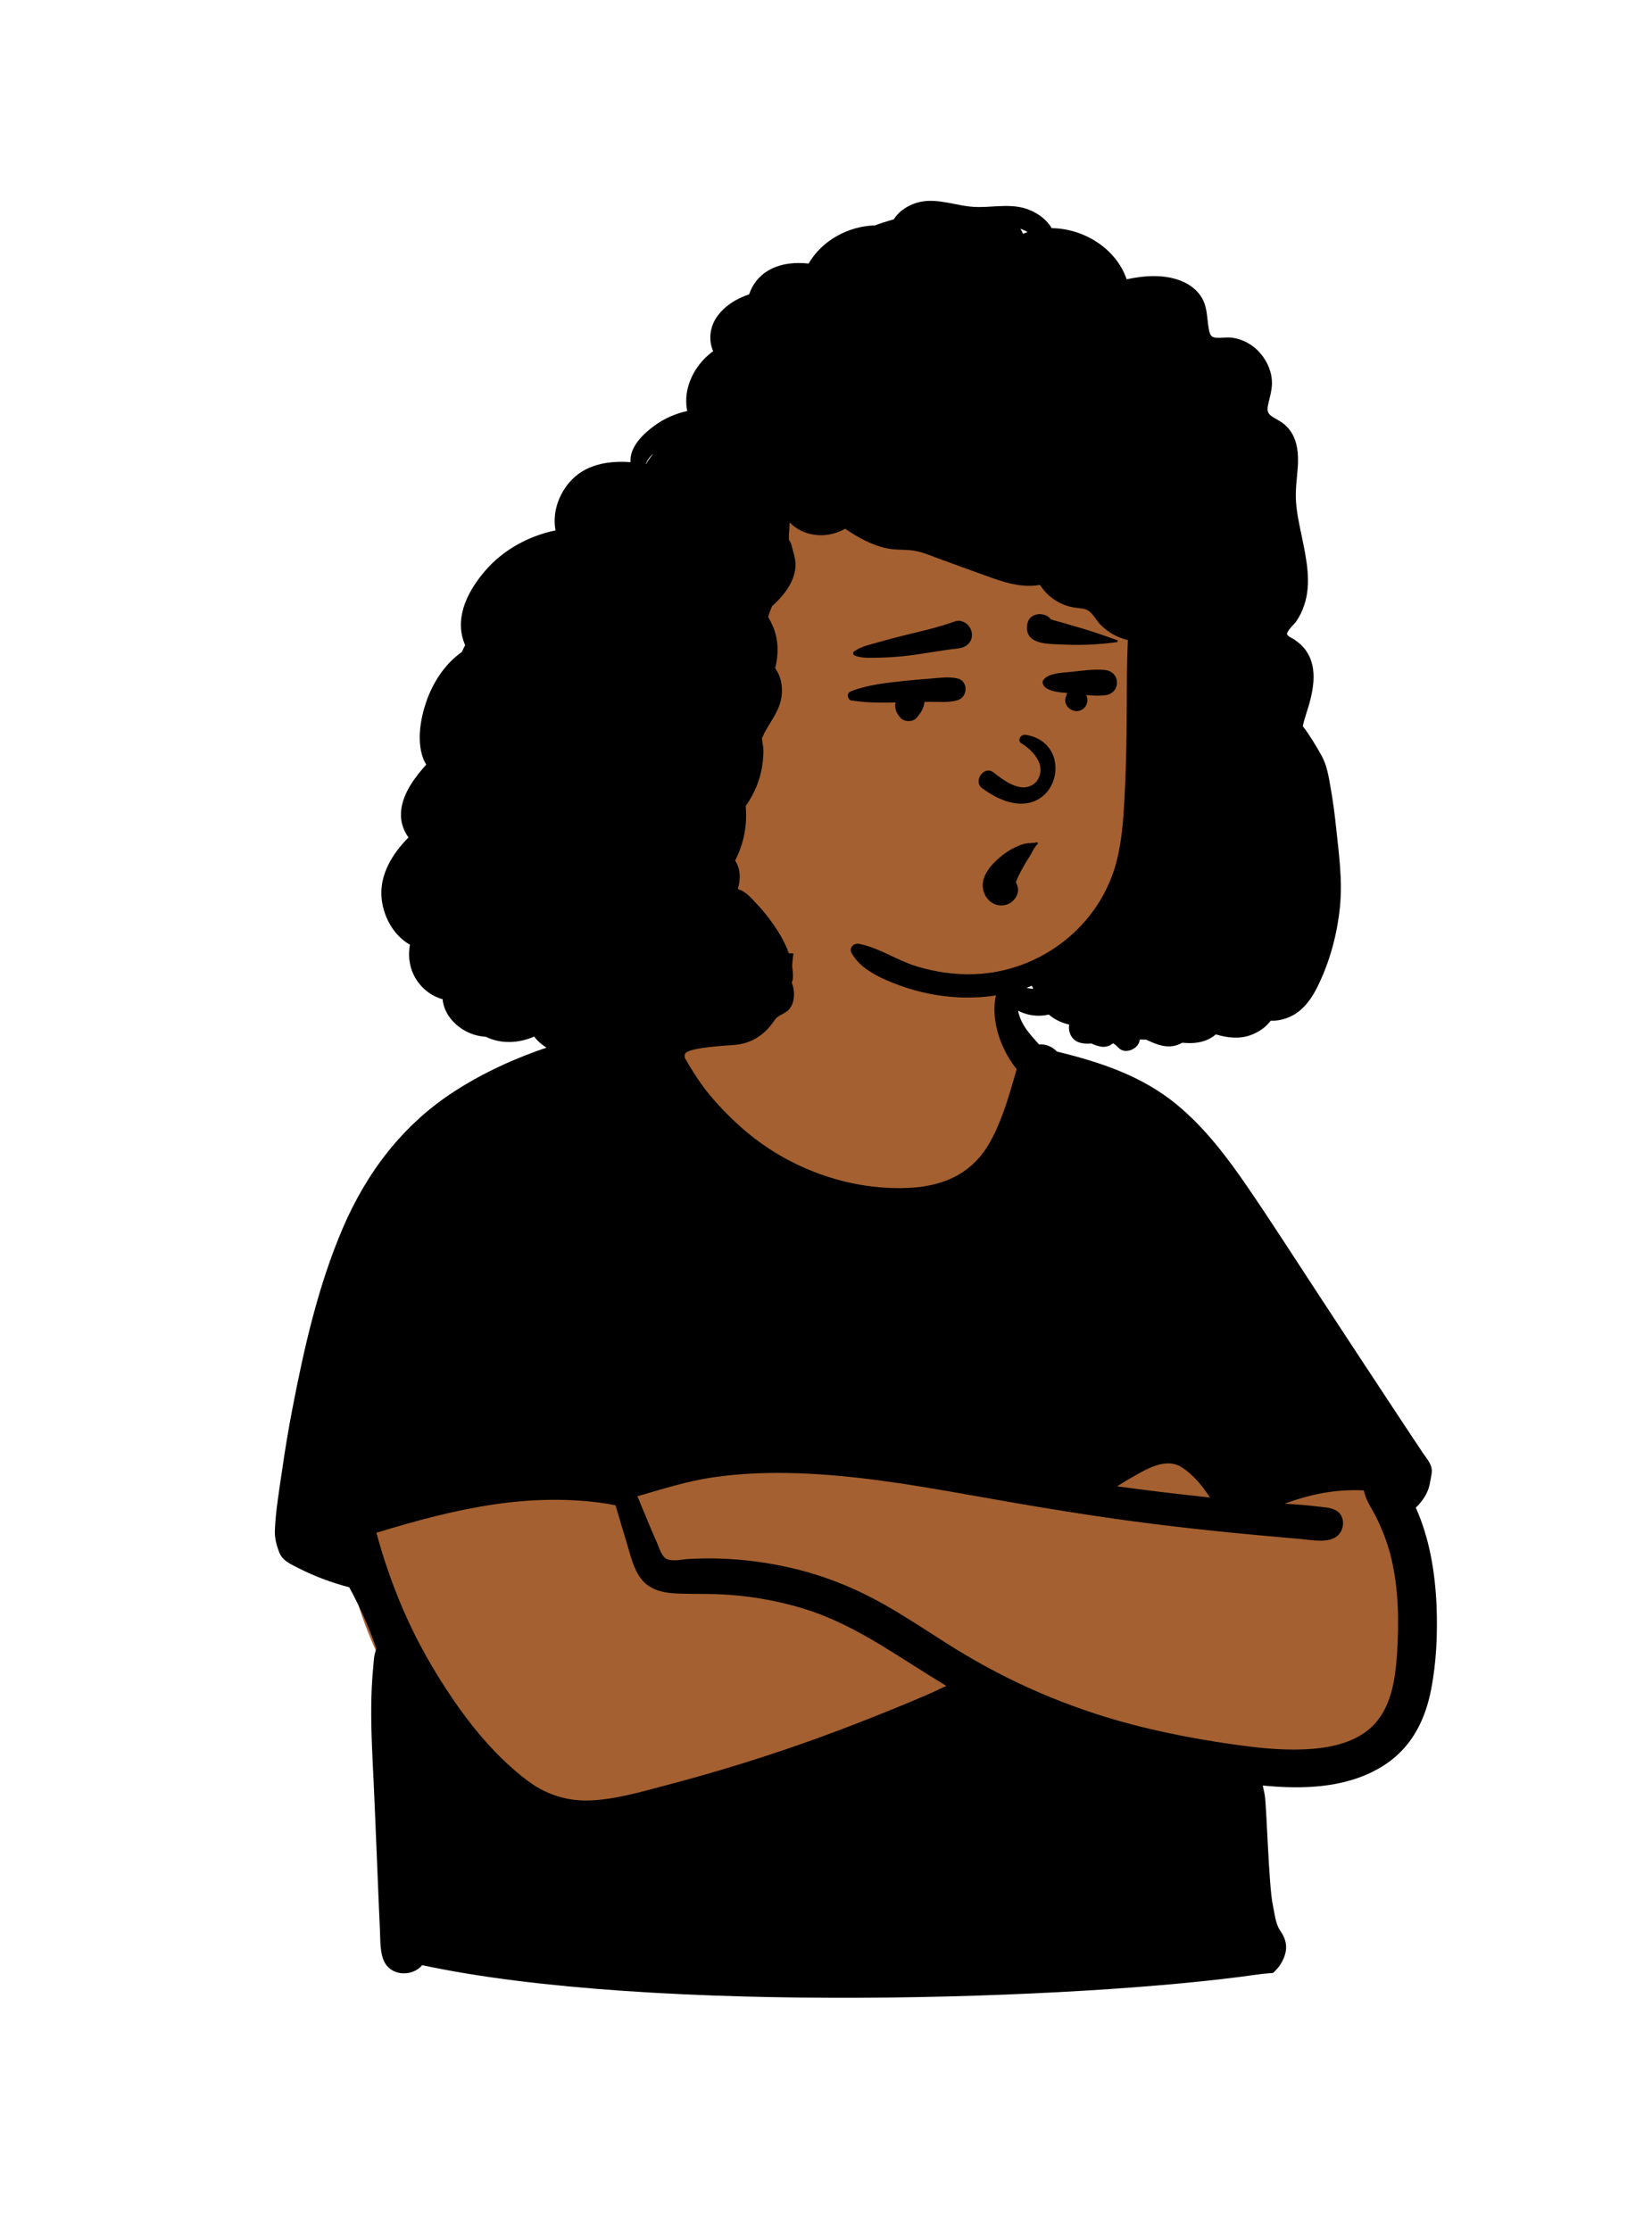 <svg width="240" height="324" viewBox="0 0 240 324" fill="none" xmlns="http://www.w3.org/2000/svg">
<path fill-rule="evenodd" clip-rule="evenodd" d="M170.479 181.122C168.644 180.468 166.876 179.712 165.265 178.6C160.621 175.142 157.592 169.937 154.731 165.006C150.7 157.835 147.829 150.193 145.844 142.221C144.991 138.795 144.702 134.824 142.764 131.787C138.371 125.429 125.49 126.253 118.651 127.369C114.07 128.18 113.124 133.308 112.083 137.102C111.217 140.255 110.65 143.443 110.174 146.674C109.042 147.419 107.763 148.024 106.545 148.551C93.265 152.625 90.93 160.177 85.858 171.843C77.291 188.799 54.044 195.439 50.533 215.506C48.27 228.755 54.704 241.219 61.337 252.232C67.515 264.263 76.139 270.037 89.873 267.195C102.755 264.304 115.135 259.468 127.791 255.731C133.92 254.223 140.04 250.302 146.488 251.669C159.773 254.654 173.424 256.057 187.039 255.67C206.155 256.443 206.152 238.089 204.19 223.875C202.816 201.755 191.663 187.551 170.479 181.122V181.122Z" fill="#A46030"/>
<path fill-rule="evenodd" clip-rule="evenodd" d="M171.757 213.13C173.354 214.187 174.698 215.789 175.776 217.475C171.274 217.007 166.779 216.466 162.294 215.851C162.881 215.476 163.474 215.109 164.08 214.762C166.292 213.516 169.288 211.497 171.757 213.13ZM96.95 226.445C96.125 226.121 95.806 224.863 95.485 224.142C94.476 221.88 93.556 219.579 92.599 217.295C96.234 216.259 99.768 215.109 103.533 214.556C107.582 213.963 111.69 213.819 115.776 213.952C124.052 214.222 132.252 215.576 140.388 217.026C148.516 218.476 156.643 219.868 164.827 220.961C172.845 222.031 180.888 222.815 188.947 223.502C190.513 223.636 193.123 224.199 194.383 222.967C195.379 221.991 195.412 220.19 194.164 219.397C193.387 218.902 192.261 218.895 191.374 218.78C190.256 218.637 189.133 218.541 188.008 218.466C187.55 218.436 187.092 218.408 186.633 218.38C190.313 216.992 194.156 216.235 198.145 216.446C198.371 217.817 199.387 219.228 199.944 220.359C200.915 222.333 201.672 224.331 202.169 226.477C203.208 230.964 203.254 235.62 202.96 240.196C202.691 244.011 202.112 248.231 199.12 250.934C196.855 252.979 193.659 253.737 190.695 253.975C187.249 254.252 183.75 253.956 180.333 253.494C175.541 252.846 170.726 251.989 166.028 250.84C156.928 248.615 148.206 245.074 140.159 240.274C136.235 237.933 132.49 235.3 128.512 233.048C124.459 230.753 120.145 228.973 115.616 227.868C110.548 226.631 105.249 226.103 100.04 226.408C99.136 226.461 97.83 226.789 96.95 226.445ZM91.077 224.148C91.609 225.877 92.017 227.851 93.154 229.304C94.28 230.743 95.978 231.252 97.738 231.38C99.86 231.534 102.007 231.435 104.134 231.514C108.495 231.676 112.797 232.385 116.967 233.685C120.853 234.897 124.459 236.786 127.934 238.883C131.147 240.822 134.266 242.904 137.48 244.837C136.624 245.229 135.779 245.653 134.928 246.023C133.145 246.797 131.35 247.545 129.548 248.274C125.993 249.711 122.423 251.113 118.817 252.416C111.546 255.043 104.155 257.338 96.675 259.293C93.108 260.226 89.489 261.315 85.783 261.47C82.497 261.607 79.453 260.678 76.802 258.723C71.304 254.669 66.93 248.816 63.395 243.044C61.294 239.614 59.461 236.011 57.945 232.285C57.178 230.4 56.482 228.487 55.856 226.552C55.563 225.643 55.284 224.729 55.02 223.811C54.904 223.407 54.793 223.002 54.683 222.597C60.305 220.881 65.993 219.332 71.815 218.472C74.924 218.012 78.073 217.78 81.216 217.814C82.775 217.83 84.335 217.915 85.886 218.076C86.721 218.162 87.553 218.274 88.381 218.412C88.723 218.469 89.075 218.553 89.428 218.615C89.967 220.463 90.51 222.309 91.077 224.148ZM207.283 216.802C207.586 216.189 207.713 215.586 207.822 214.919C207.905 214.41 208.125 213.693 207.932 213.032C207.717 212.291 207.13 211.629 206.708 210.998C206.243 210.3 205.778 209.601 205.313 208.903C204.384 207.506 203.458 206.107 202.532 204.707C198.753 198.992 195 193.261 191.241 187.533C187.905 182.45 184.625 177.321 181.188 172.306C178.248 168.017 175.045 163.8 171.021 160.465C165.934 156.248 159.877 154.262 153.549 152.711C152.858 151.994 151.935 151.602 150.949 151.682C149.555 150.1 148.447 148.995 147.945 146.984C147.704 146.021 147.779 143.314 146.842 142.744C145.728 142.067 145.146 142.963 144.839 143.973C143.811 147.353 144.99 151.896 147.705 155.282C146.561 159.236 145.045 164.856 142.34 168.024C139.443 171.417 135.437 172.473 131.114 172.542C122.871 172.675 114.636 169.61 108.349 164.299C106.438 162.684 104.663 160.881 103.057 158.964C101.852 157.525 100.428 155.305 99.485 153.627C99.485 152.973 98.713 152.289 106.571 151.76C114.429 151.232 115.025 140.469 115.2 139.004C115.342 137.814 115.945 135.968 115.108 134.998C114.752 134.586 114.022 134.52 113.571 134.8C112.721 135.328 112.442 136.678 112.175 137.595C111.8 138.88 110.576 146.854 108.257 147.777C107.172 148.209 105.926 148.217 104.778 148.297C103.36 148.396 101.939 148.469 100.526 148.634C100.005 148.695 99.437 148.863 98.923 148.868C98.588 148.871 98.243 148.709 97.92 148.595C96.829 148.209 95.739 148.498 94.615 148.649C84.678 149.985 74.446 153.034 65.97 158.521C58.499 163.357 53.236 170.311 49.763 178.442C46.219 186.74 44.188 195.713 42.486 204.547C41.916 207.507 41.418 210.48 40.99 213.464C40.576 216.347 40.059 219.294 39.935 222.207C39.886 223.359 40.162 224.429 40.585 225.482C41.062 226.667 42.19 227.134 43.271 227.687C45.645 228.902 48.15 229.844 50.73 230.511C52.306 233.38 53.633 236.36 54.699 239.454C54.303 240.238 54.295 241.408 54.219 242.17C54.03 244.068 53.95 245.975 53.933 247.881C53.899 251.701 54.128 255.517 54.308 259.332C54.491 263.2 55.098 278.464 55.196 280.328C55.273 281.776 55.17 283.801 55.932 285.086C57.104 287.062 59.996 286.996 61.335 285.394C94.615 292.551 157.171 290.395 182.366 286.794C185.644 286.325 184.615 286.845 185.448 286.017C186.074 285.394 186.606 284.329 186.779 283.473C187.011 282.33 186.637 281.296 185.983 280.371C185.296 279.398 185.17 277.824 184.915 276.668C184.311 273.935 184.011 261.932 183.728 260.602C183.641 260.188 183.555 259.75 183.453 259.311C188.074 259.749 192.89 259.749 197.286 258.203C199.78 257.326 202.105 255.949 203.895 253.982C206.062 251.601 207.268 248.603 207.888 245.474C208.688 241.439 208.858 237.26 208.7 233.158C208.482 228.31 207.678 223.395 205.683 218.944C206.34 218.334 206.89 217.598 207.283 216.802Z" fill="black"/>
<path fill-rule="evenodd" clip-rule="evenodd" d="M150.989 69.052C137.124 57.754 114.904 54.085 100.061 65.484C88.528 76.181 83.756 106.578 85.797 121.853C86.364 131.65 93.83 142.755 104.79 139.656C106.652 139.473 108.459 138.757 110.337 138.608C112.584 138.348 114.847 138.344 117.09 138.661C121.976 139.354 126.307 141.955 131.049 143.171C139.849 145.427 149.667 143.909 157.241 138.828C182.272 122.33 170.934 85.019 150.989 69.052V69.052Z" fill="#A46030"/>
<path fill-rule="evenodd" clip-rule="evenodd" d="M149.143 143.442C149.4 143.353 149.657 143.261 149.912 143.166C149.929 143.225 149.957 143.282 149.988 143.337C150.024 143.426 150.06 143.512 150.1 143.599C149.78 143.601 149.459 143.544 149.143 143.442M148.629 33.959C148.515 33.703 148.384 33.458 148.236 33.221C148.595 33.337 148.953 33.498 149.278 33.705C149.059 33.779 148.843 33.864 148.629 33.959M93.859 67.386C93.844 67.383 93.83 67.381 93.815 67.379C94.003 66.877 94.338 66.403 94.708 66.061C94.775 65.999 94.847 65.942 94.916 65.884C94.523 66.353 94.167 66.853 93.859 67.386M194.073 119.875C193.888 118.112 193.652 116.356 193.346 114.61C193.053 112.938 192.806 111.15 191.956 109.667C191.113 108.189 190.268 106.754 189.265 105.454C189.408 104.791 189.598 104.167 189.762 103.664C190.711 100.769 191.645 97.091 189.673 94.401C189.216 93.777 188.657 93.3 188.018 92.868C187.746 92.685 187.295 92.518 187.087 92.264C186.939 92.084 186.99 92.182 186.983 92.093C186.947 91.615 188.065 90.607 188.326 90.229C188.815 89.529 189.18 88.741 189.458 87.936C190.559 84.748 189.81 81.238 189.149 78.044C188.799 76.351 188.413 74.654 188.286 72.925C188.168 71.302 188.389 69.717 188.52 68.102C188.647 66.509 188.613 64.865 187.932 63.389C187.599 62.67 187.095 62.036 186.481 61.542C185.883 61.058 185.136 60.777 184.553 60.295C183.971 59.815 184.137 59.166 184.289 58.503C184.498 57.602 184.761 56.709 184.786 55.779C184.833 54.157 184.173 52.578 183.142 51.353C182.079 50.087 180.562 49.231 178.921 49.038C178.171 48.95 177.433 49.1 176.687 49.047C175.949 48.996 175.789 48.627 175.649 47.95C175.329 46.401 175.46 44.871 174.699 43.425C174.024 42.14 172.824 41.269 171.498 40.756C169.068 39.813 166.241 40.008 163.677 40.563C162.163 36.1 157.439 33.173 152.79 33.137C152.065 31.902 150.836 30.981 149.434 30.44C147.115 29.541 144.659 30.066 142.243 30.066H142.232C141.99 30.051 141.747 30.045 141.505 30.047C141.277 30.034 141.049 30.015 140.822 29.99C138.073 29.664 135.353 28.535 132.629 29.641C131.415 30.133 130.449 30.892 129.838 31.86C128.917 32.111 128.008 32.399 127.116 32.733C123.252 32.834 119.423 34.912 117.469 38.279C114.718 37.966 111.733 38.496 109.913 40.749C109.439 41.336 109.072 42.025 108.829 42.756C106.974 43.357 105.257 44.429 104.133 46.043C103.108 47.517 102.911 49.421 103.605 51.002C101.948 52.205 100.654 53.927 100.031 55.96C99.652 57.196 99.596 58.472 99.839 59.688C98.144 60.065 96.522 60.764 95.085 61.813C93.579 62.912 91.698 64.661 91.599 66.674C91.592 66.821 91.597 66.969 91.609 67.116C88.294 66.883 84.914 67.446 82.673 70.11C80.99 72.109 80.259 74.684 80.708 77.028C76.764 77.831 73.034 79.898 70.432 82.954C68.542 85.175 66.861 87.999 66.962 91.023C66.994 91.934 67.207 92.852 67.576 93.699V93.701C67.418 93.999 67.255 94.331 67.099 94.684C64.656 96.398 62.881 99.084 61.882 102.045C61.074 104.444 60.566 107.559 61.428 110.001C61.559 110.372 61.726 110.723 61.92 111.049C61.757 111.222 61.603 111.395 61.454 111.571C59.807 113.5 58.139 115.931 58.254 118.587C58.3 119.657 58.696 120.733 59.343 121.616C57.066 123.931 55.232 126.851 55.413 130.113C55.569 132.951 57.123 135.834 59.558 137.197C59.152 139.385 59.696 141.692 61.395 143.4C62.242 144.254 63.241 144.816 64.3 145.116C64.536 147.693 66.817 149.766 69.239 150.362C69.691 150.474 70.142 150.542 70.591 150.573C72.77 151.645 75.37 151.522 77.594 150.539C78.25 151.374 79.103 152.055 80.099 152.543C80.501 152.742 80.927 152.907 81.372 153.04C84.513 153.972 87.735 152.708 90.482 151.233C90.57 151.186 90.733 151.127 90.876 151.062C91.255 151.486 91.947 151.907 92.307 152.114C93.53 152.818 95.025 153.145 96.429 153.053C98.076 152.943 99.528 152.397 100.873 151.622C101.069 151.656 101.267 151.675 101.466 151.685C102.731 151.753 103.858 151.351 104.873 150.717C105.543 150.806 106.23 150.797 106.926 150.675C108.459 151.066 109.951 150.444 111.151 149.457C111.682 149.02 112.131 148.506 112.612 148.016C113.111 147.507 113.491 147.388 114.075 147.046C115.456 146.237 115.622 144.184 115.023 142.7C115.137 142.441 115.203 142.151 115.203 141.83C115.198 139.027 113.91 136.457 112.329 134.215C111.623 133.215 110.856 132.236 110.014 131.349C109.337 130.637 108.387 129.481 107.385 129.191C107.324 129.147 107.261 129.102 107.198 129.06C107.392 128.379 107.505 127.686 107.457 126.978C107.406 126.251 107.172 125.562 106.797 124.975C108.056 122.529 108.587 119.847 108.334 117.049C109.359 115.593 110.135 113.984 110.535 112.222C110.782 111.131 110.923 109.984 110.904 108.865C110.895 108.329 110.699 107.65 110.695 107.094C110.725 107.27 110.953 106.615 111.041 106.452C112.057 104.56 113.362 103.085 113.579 100.855C113.706 99.551 113.398 98.11 112.618 97.04C113.118 95.067 113.111 92.946 112.325 91.064C112.114 90.561 111.872 90.068 111.594 89.601C111.722 89.208 111.84 88.811 111.992 88.453C112.051 88.311 112.11 88.168 112.169 88.024C112.74 87.519 113.272 86.968 113.719 86.426C114.709 85.228 115.466 83.854 115.561 82.271C115.608 81.479 115.422 80.72 115.192 79.968C115.091 79.627 115.03 79.249 114.91 78.917C114.842 78.733 114.68 78.545 114.623 78.372C114.61 78.334 114.6 78.302 114.591 78.277C114.6 78.251 114.606 78.199 114.606 78.099C114.608 77.34 114.707 76.599 114.712 75.867C115.405 76.569 116.24 77.093 117.189 77.4C119.101 78.015 121.095 77.736 122.788 76.787C124.61 78.038 126.657 79.171 128.803 79.625C130.078 79.896 131.356 79.784 132.635 79.951C133.907 80.118 135.136 80.674 136.333 81.107C138.998 82.073 141.656 83.064 144.33 84.004C146.489 84.763 148.824 85.365 151.085 84.939C151.719 85.919 152.544 86.748 153.6 87.356C154.356 87.79 155.187 88.083 156.045 88.229C156.804 88.358 157.694 88.308 158.309 88.829C158.91 89.337 159.285 90.093 159.825 90.664C160.426 91.302 161.168 91.856 161.946 92.253C162.57 92.573 163.207 92.803 163.854 92.953C163.797 94.397 163.742 95.838 163.725 97.284C163.694 100.424 163.706 103.565 163.664 106.706C163.622 109.835 163.523 112.966 163.359 116.092C163.202 119.025 162.983 121.969 162.285 124.831C159.971 134.327 151.299 141.126 141.593 141.473C138.712 141.576 135.859 141.17 133.103 140.321C130.249 139.439 127.7 137.626 124.774 137.068C124.009 136.924 123.288 137.696 123.726 138.437C124.481 139.712 125.398 140.49 126.652 141.257C127.966 142.058 129.429 142.652 130.873 143.172C133.529 144.127 136.34 144.681 139.158 144.835C141.309 144.953 143.467 144.806 145.574 144.4C145.721 144.854 145.983 145.296 146.181 145.717C146.21 145.778 146.31 145.736 146.291 145.672C146.259 145.567 146.238 145.474 146.229 145.397C146.938 146.323 148.032 146.963 149.156 147.274C149.948 147.494 150.79 147.561 151.605 147.469C151.869 147.439 152.12 147.395 152.369 147.34C153.199 148.069 154.262 148.555 155.328 148.798C155.145 149.914 155.695 151.131 156.971 151.448C157.506 151.582 158.02 151.584 158.535 151.535C158.95 151.73 159.397 151.882 159.872 151.985C160.489 152.121 161.227 151.947 161.693 151.499C161.948 151.679 162.186 151.803 162.422 152.089C163.395 153.264 165.49 152.328 165.583 150.969C165.89 150.969 166.2 150.973 166.511 150.983C166.584 151.017 166.658 151.051 166.734 151.087C168.089 151.719 169.493 152.271 170.993 151.774C171.269 151.683 171.522 151.567 171.751 151.432C172.808 151.527 173.849 151.529 174.92 151.182C175.553 150.977 176.147 150.652 176.642 150.225C178.295 150.711 180.039 150.931 181.683 150.328C182.914 149.878 183.905 149.168 184.603 148.231C185.67 148.27 186.753 148.012 187.73 147.502C189.399 146.636 190.569 144.989 191.385 143.339C193.182 139.697 194.244 135.785 194.661 131.751C195.072 127.777 194.486 123.825 194.073 119.875" fill="black"/>
<path fill-rule="evenodd" clip-rule="evenodd" d="M150.578 122.332C150.725 122.292 150.854 122.489 150.732 122.597C150.235 123.038 149.919 123.861 149.556 124.422C149.211 124.955 148.878 125.483 148.574 126.042C148.234 126.667 147.905 127.291 147.64 127.953L147.588 128.087V128.087C147.667 128.275 147.729 128.462 147.775 128.584L147.788 128.619C148.241 129.775 147.291 131.06 146.22 131.383C144.387 131.935 142.815 130.43 142.771 128.64C142.737 127.231 143.691 125.976 144.661 125.045C145.509 124.231 146.459 123.538 147.521 123.03C147.99 122.806 148.477 122.619 148.986 122.51C149.507 122.399 150.068 122.47 150.578 122.332ZM147.124 127.436C147.258 127.499 147.373 127.654 147.47 127.835C147.422 127.682 147.322 127.529 147.124 127.436ZM148.271 107.866C149.866 108.837 152.297 111.099 150.581 113.504C148.56 115.624 145.652 113.193 144.219 112.093C142.89 111.241 141.396 113.433 142.629 114.428C152.986 122.099 157.19 108.12 149.078 106.726C148.184 106.572 147.853 107.566 148.271 107.866ZM135.157 98.551L135.438 98.528C136.661 98.42 137.899 98.255 139.105 98.532C140.725 98.904 140.606 101.262 139.105 101.695C137.782 102.077 136.316 101.912 134.95 101.925C134.735 101.927 134.521 101.932 134.306 101.936C134.264 102.447 134.096 102.887 133.84 103.327C133.656 103.643 133.422 103.943 133.191 104.223C132.643 104.89 131.349 104.875 130.795 104.223C130.386 103.741 130.06 103.186 130.055 102.533C130.053 102.366 130.074 102.189 130.114 102.014L129.368 102.027C127.544 102.055 125.706 102.043 123.914 101.753C123.277 101.885 122.756 100.734 123.635 100.39C126.026 99.455 128.697 99.179 131.234 98.898C132.538 98.754 133.849 98.654 135.157 98.551ZM155.525 97.585L155.59 97.578C157.172 97.416 158.916 97.135 160.502 97.297C162.869 97.537 162.865 100.739 160.502 100.978C159.634 101.066 158.72 101.023 157.809 100.939C158.275 101.928 157.722 103.109 156.6 103.26C155.557 103.4 154.476 102.386 154.818 101.298L154.834 101.25C154.901 101.061 154.961 100.85 155.032 100.642L154.654 100.61C153.526 100.511 151.96 100.307 151.545 99.415C151.419 99.147 151.448 98.897 151.641 98.668C152.432 97.726 154.382 97.695 155.525 97.585V97.585ZM138.701 90.255C139.846 89.839 141.036 90.813 141.184 91.911C141.355 93.175 140.444 94.008 139.288 94.159L139.23 94.166C136.679 94.447 134.147 94.961 131.592 95.252C130.432 95.384 129.263 95.47 128.095 95.502L127.26 95.52C126.237 95.546 125.14 95.57 124.196 95.217L124.199 95.211V95.211C123.948 95.138 123.833 94.776 124.112 94.579C125.118 93.867 126.473 93.598 127.643 93.26C128.82 92.92 130.005 92.607 131.194 92.313C133.69 91.695 136.283 91.134 138.701 90.255ZM149.261 90.551C149.565 88.951 151.831 88.779 152.663 89.944C153.201 90.128 153.989 90.321 154.478 90.466C155.329 90.719 156.181 90.97 157.035 91.213C158.804 91.717 160.529 92.355 162.268 92.951C162.447 93.012 162.398 93.24 162.226 93.262C159.799 93.578 157.413 93.725 154.972 93.624L154.471 93.601C152.32 93.518 148.669 93.677 149.261 90.551Z" fill="black"/>
</svg>
